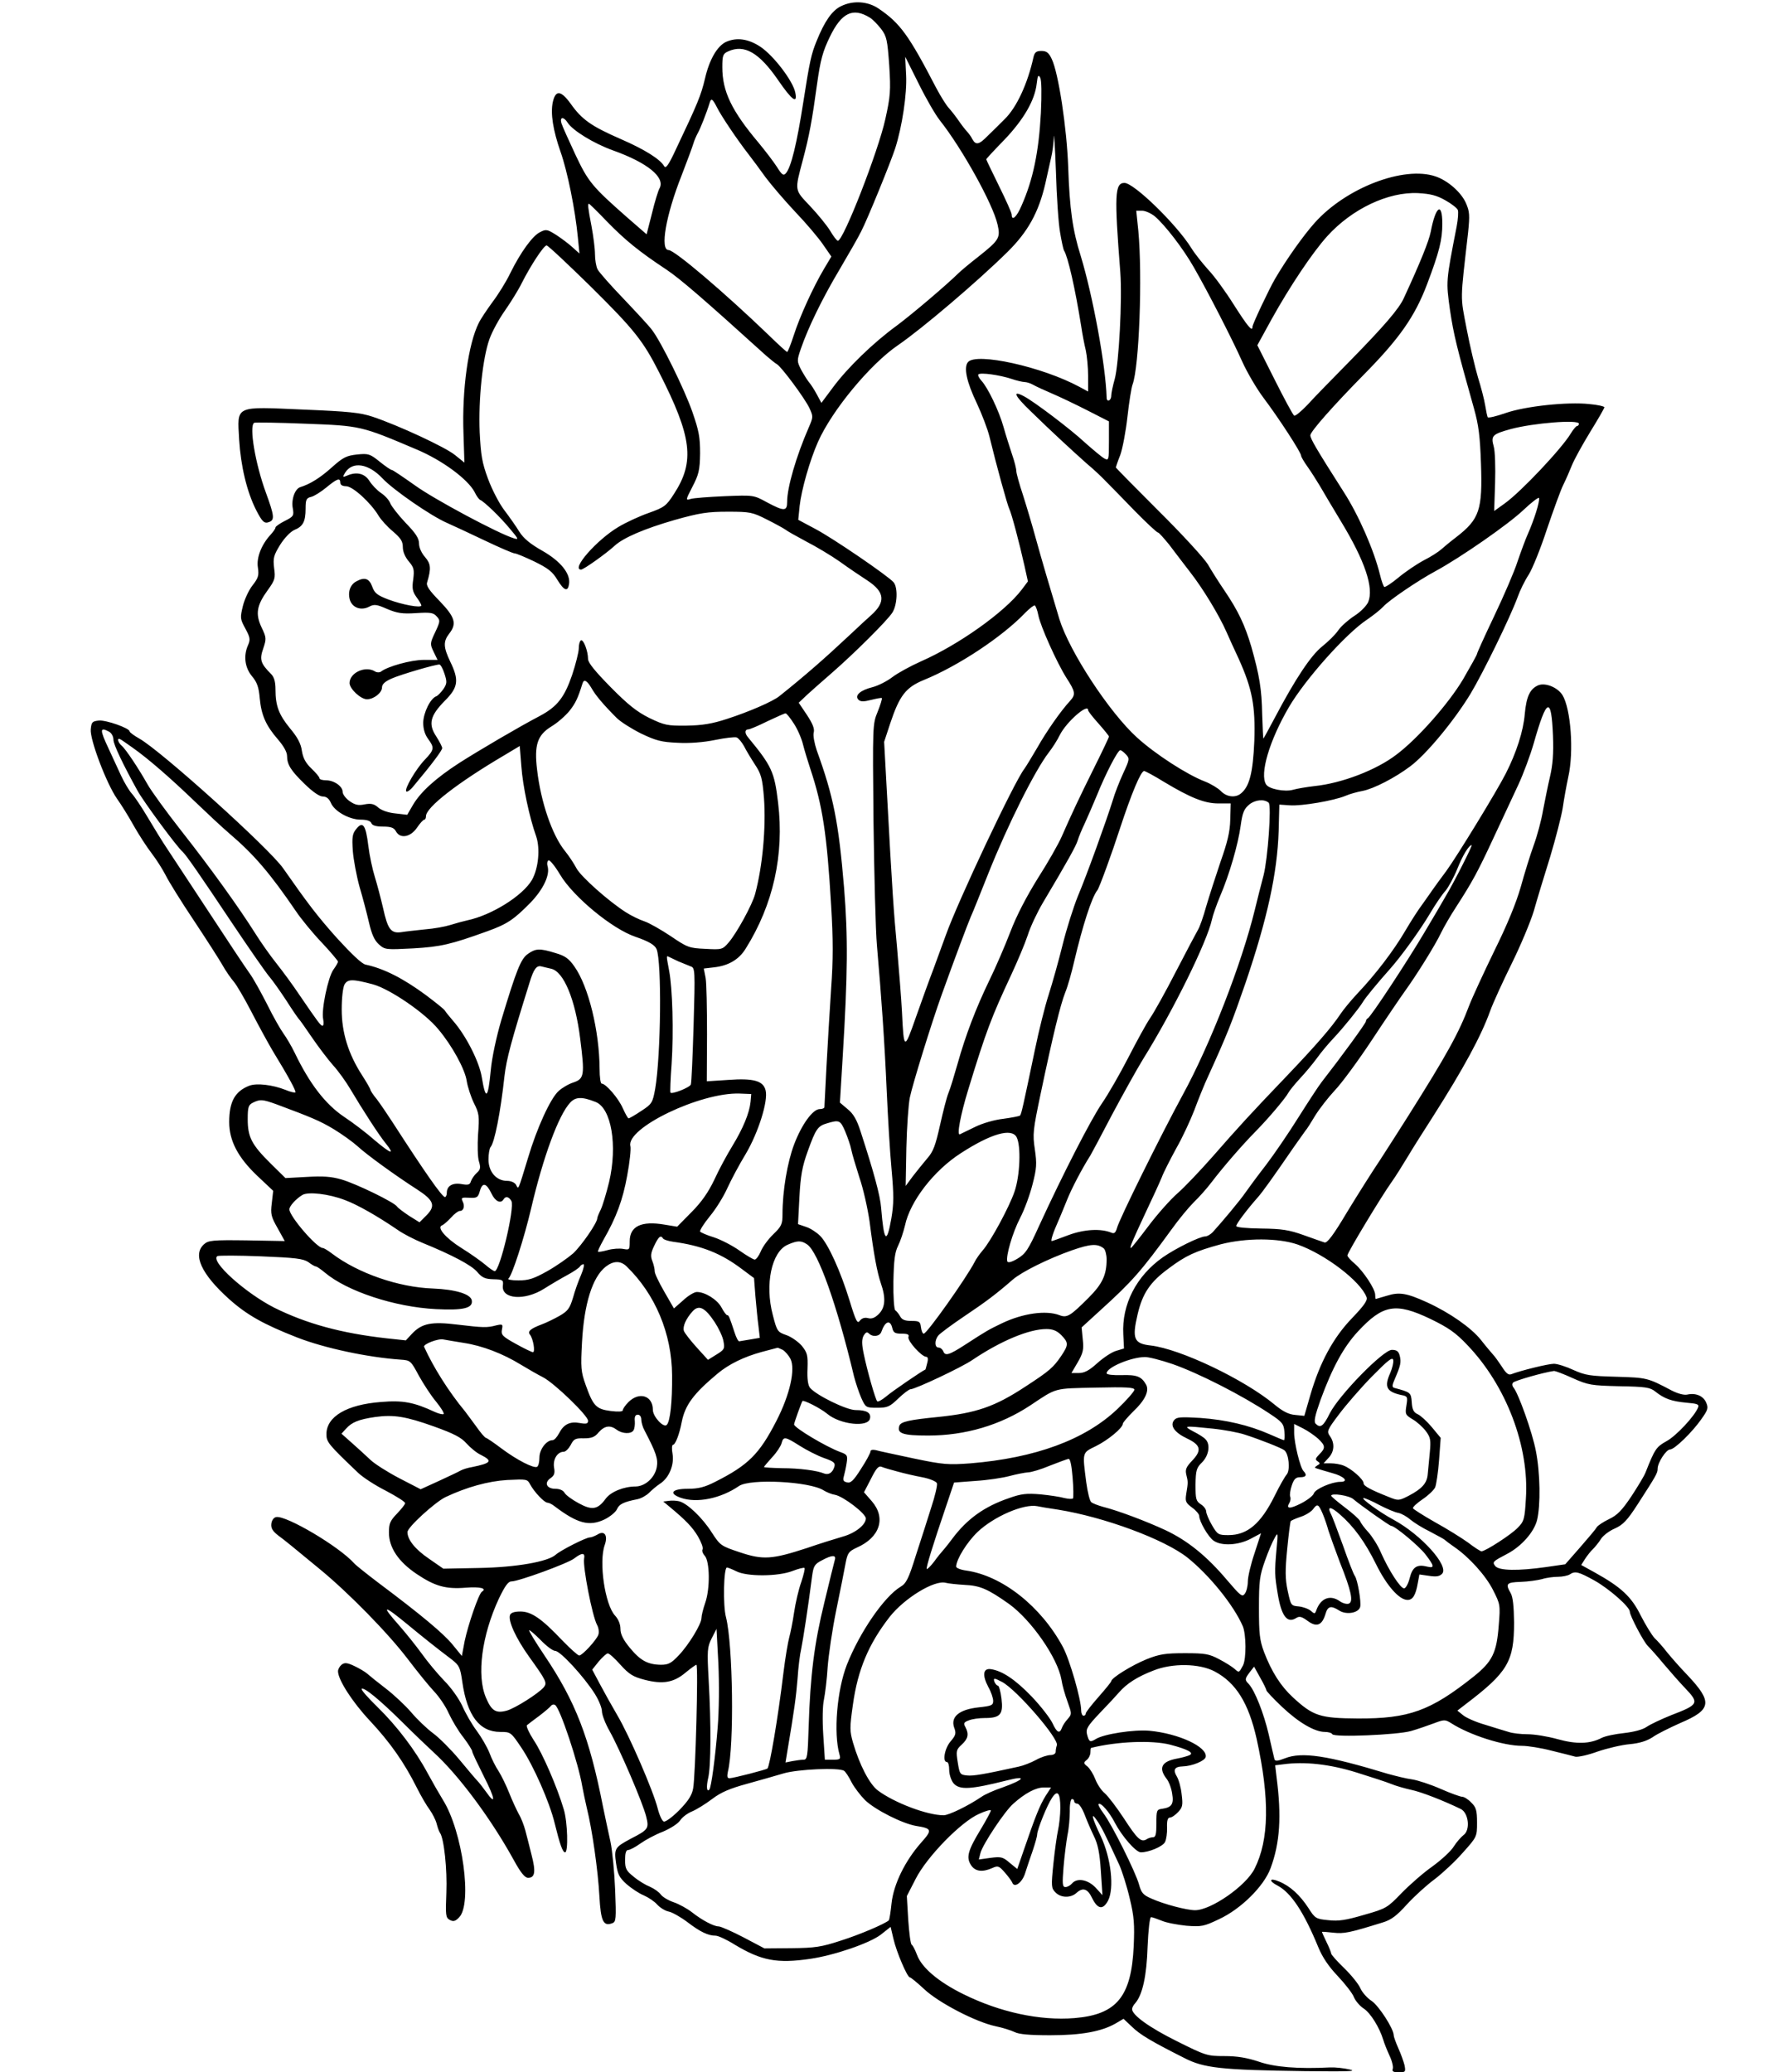 <?xml version="1.0" standalone="no"?>
<!DOCTYPE svg PUBLIC "-//W3C//DTD SVG 20010904//EN"
 "http://www.w3.org/TR/2001/REC-SVG-20010904/DTD/svg10.dtd">
<svg version="1.0" xmlns="http://www.w3.org/2000/svg"
 width="768pt" height="895pt" viewBox="0 0 768 895"
 preserveAspectRatio="xMidYMid meet">
<g transform="translate(0,895) scale(0.1,-0.1)"
fill="#000000" stroke="none">
<path d="M3632 8923 c-38 -19 -70 -64 -105 -151 -23 -56 -30 -89 -57 -262 -28
-180 -53 -284 -76 -309 -10 -11 -17 -6 -38 28 -15 23 -50 69 -79 104 -117 139
-157 222 -157 327 0 51 3 58 25 68 70 32 134 -5 216 -124 61 -89 85 -105 74
-53 -10 49 -92 157 -149 196 -52 35 -103 43 -150 22 -38 -18 -72 -76 -91 -159
-17 -72 -32 -108 -125 -304 -31 -67 -44 -86 -51 -74 -17 30 -83 72 -189 118
-126 55 -167 84 -215 152 -42 58 -65 60 -77 8 -11 -50 1 -123 33 -215 30 -84
64 -253 75 -370 l7 -70 -29 26 c-16 15 -48 39 -71 54 -38 24 -44 26 -69 13
-33 -15 -85 -87 -130 -178 -17 -36 -52 -92 -77 -125 -24 -33 -51 -73 -59 -90
-45 -89 -73 -288 -66 -477 l4 -126 -41 33 c-42 34 -242 127 -355 165 -54 18
-104 23 -298 31 -302 13 -287 20 -279 -130 7 -113 33 -224 73 -303 27 -53 36
-61 58 -52 23 9 20 29 -15 125 -46 125 -74 289 -51 303 4 2 104 1 222 -4 238
-9 239 -9 479 -111 112 -47 222 -129 251 -184 8 -17 19 -32 24 -34 17 -7 87
-74 128 -124 38 -45 40 -49 18 -42 -65 19 -347 170 -428 229 -51 36 -95 66
-99 66 -5 0 -28 16 -53 36 -42 34 -49 36 -98 31 -45 -5 -60 -12 -108 -55 -51
-46 -95 -73 -137 -86 -23 -7 -40 -54 -32 -93 5 -30 3 -34 -35 -53 -22 -11 -40
-24 -40 -28 0 -5 -9 -18 -20 -30 -40 -43 -63 -100 -56 -143 5 -34 2 -45 -23
-77 -16 -20 -35 -61 -42 -90 -12 -50 -12 -55 11 -97 20 -37 22 -47 12 -70 -21
-46 -15 -97 16 -135 23 -27 30 -49 34 -96 7 -74 27 -118 79 -178 24 -28 39
-54 39 -71 0 -37 16 -63 77 -122 34 -33 63 -53 77 -53 16 0 27 -9 35 -27 15
-37 80 -73 129 -73 26 0 42 -5 46 -15 4 -10 20 -15 50 -15 35 0 48 -5 56 -20
18 -34 63 -26 91 15 13 19 27 35 32 35 4 0 7 7 7 15 0 38 136 144 340 264 l65
39 7 -87 c6 -86 35 -222 64 -303 18 -53 10 -138 -18 -188 -40 -69 -175 -153
-280 -175 -18 -4 -51 -13 -73 -20 -22 -7 -71 -16 -110 -19 -38 -4 -84 -9 -102
-12 -44 -6 -58 12 -78 103 -10 43 -26 104 -36 136 -10 32 -23 92 -28 134 -11
91 -24 108 -52 73 -17 -21 -19 -35 -15 -95 3 -38 16 -108 29 -155 14 -47 32
-116 41 -155 12 -51 23 -76 43 -94 26 -23 30 -23 148 -17 119 7 162 17 320 74
86 31 114 50 186 123 56 58 86 121 74 159 -3 10 -1 21 4 24 5 4 28 -24 50 -61
56 -95 225 -235 326 -269 58 -20 83 -35 91 -53 23 -55 19 -458 -6 -604 -11
-60 -14 -65 -60 -95 -27 -18 -51 -32 -55 -32 -3 0 -14 20 -25 44 -18 42 -73
106 -91 106 -5 0 -9 28 -9 63 -1 165 -48 357 -109 443 -24 34 -40 46 -82 58
-68 21 -85 20 -119 -4 -30 -21 -49 -68 -115 -287 -21 -72 -40 -160 -45 -214
-12 -126 -22 -134 -39 -31 -11 67 -68 179 -123 242 -16 19 -33 39 -36 45 -4 7
-41 36 -82 67 -99 73 -182 115 -261 132 -16 3 -61 46 -124 115 -84 94 -125
148 -232 301 -60 86 -527 507 -621 560 -23 13 -42 27 -42 31 0 14 -102 50
-133 47 -29 -3 -32 -7 -35 -38 -4 -45 68 -234 113 -299 18 -25 51 -78 72 -116
22 -39 57 -93 77 -119 21 -27 48 -70 61 -95 12 -25 67 -114 122 -196 55 -83
111 -170 125 -195 14 -25 36 -56 48 -70 12 -14 46 -72 76 -130 30 -58 71 -133
91 -167 72 -118 103 -176 99 -181 -3 -2 -22 2 -43 11 -56 22 -124 30 -156 18
-62 -24 -87 -69 -87 -157 0 -81 38 -153 121 -232 l69 -65 -6 -53 c-6 -47 -3
-59 25 -108 l31 -56 -164 3 c-149 2 -166 0 -185 -17 -50 -45 -11 -129 108
-236 77 -69 150 -110 296 -167 119 -46 303 -85 444 -95 44 -3 45 -4 80 -69 20
-36 53 -87 75 -113 21 -26 36 -50 32 -53 -3 -3 -20 1 -38 9 -90 42 -138 51
-232 43 -148 -11 -236 -63 -236 -139 0 -34 8 -44 137 -167 21 -20 75 -55 121
-78 45 -24 82 -47 82 -53 0 -5 -16 -25 -35 -45 -30 -31 -35 -43 -35 -82 0 -65
41 -126 120 -179 79 -53 126 -66 212 -59 61 5 93 -3 70 -17 -14 -8 -60 -143
-75 -214 l-12 -64 -40 49 c-38 47 -136 129 -319 266 -50 38 -98 76 -106 85
-65 73 -294 208 -337 200 -11 -2 -19 -14 -21 -29 -2 -19 5 -31 29 -50 29 -21
64 -50 178 -144 127 -104 298 -279 383 -391 41 -54 92 -117 113 -139 21 -22
50 -64 63 -94 14 -30 42 -78 64 -105 21 -28 38 -55 38 -61 0 -5 23 -53 50
-107 49 -96 54 -130 9 -66 -13 18 -30 40 -38 48 -8 8 -43 50 -78 92 -35 42
-86 93 -112 112 -27 20 -70 61 -95 91 -26 30 -75 76 -109 102 -34 26 -70 55
-80 64 -10 9 -36 24 -57 34 -32 15 -42 15 -55 5 -8 -7 -15 -19 -15 -28 0 -36
61 -132 138 -214 87 -93 148 -180 202 -288 18 -36 43 -79 56 -96 12 -17 26
-44 30 -60 4 -16 10 -33 14 -39 18 -24 32 -159 28 -259 -4 -99 -3 -108 15
-118 15 -8 24 -6 40 11 58 58 15 371 -69 506 -17 28 -47 80 -67 117 -53 99
-133 204 -216 285 -41 40 -72 75 -69 79 10 9 79 -48 178 -146 47 -47 108 -105
135 -130 107 -98 246 -285 344 -463 30 -55 48 -77 62 -77 30 0 34 26 15 99 -9
36 -21 84 -27 106 -6 22 -18 54 -28 70 -9 17 -28 57 -41 90 -13 33 -34 76 -46
95 -13 19 -31 55 -40 80 -10 25 -35 68 -55 95 -21 28 -48 75 -62 107 -15 32
-48 79 -79 110 -29 30 -73 83 -97 117 -24 33 -68 88 -97 121 -81 91 -69 91 39
2 63 -52 123 -100 188 -149 33 -26 37 -34 46 -98 21 -145 74 -215 164 -215 45
0 46 -1 91 -68 51 -75 122 -235 144 -327 22 -89 34 -125 45 -125 14 0 11 131
-6 186 -28 95 -92 243 -130 299 -20 31 -33 60 -29 64 5 4 29 23 54 41 25 19
48 39 51 44 4 4 11 6 17 2 21 -13 101 -253 117 -351 4 -22 13 -65 20 -95 23
-92 48 -269 54 -379 6 -109 17 -132 56 -117 16 6 17 18 12 144 -3 75 -12 169
-20 207 -9 39 -23 108 -33 155 -58 295 -118 451 -252 650 -39 58 -69 107 -66
109 2 2 24 -17 49 -42 25 -26 53 -47 63 -47 22 0 124 -111 171 -185 17 -27 31
-61 31 -76 0 -15 15 -54 34 -87 43 -77 142 -307 157 -367 13 -52 10 -57 -66
-96 -69 -37 -73 -42 -64 -106 7 -48 13 -61 46 -91 21 -18 54 -40 74 -48 20 -9
46 -26 58 -40 12 -13 34 -27 50 -30 15 -3 52 -24 81 -46 55 -42 89 -58 121
-58 11 0 48 -17 83 -39 115 -69 182 -82 326 -61 103 15 255 67 304 104 l43 34
12 -51 c13 -57 60 -167 71 -167 4 0 32 -23 61 -50 62 -59 224 -143 309 -161
30 -6 67 -18 82 -25 19 -10 66 -14 154 -14 135 0 222 16 283 51 l34 20 36 -34
c35 -34 81 -62 226 -135 85 -44 159 -52 520 -57 186 -2 230 -1 195 7 -25 6
-63 10 -85 9 -138 -7 -239 1 -308 25 -51 17 -94 24 -148 24 -74 0 -81 2 -205
64 -119 59 -194 113 -194 139 0 6 6 18 14 26 31 36 49 117 53 244 3 70 9 127
15 127 5 0 25 -7 45 -15 20 -9 69 -18 107 -22 66 -5 76 -3 141 28 95 44 194
142 223 220 41 110 48 225 26 394 l-6 51 33 4 c94 13 202 1 318 -35 64 -20
132 -42 151 -50 19 -8 58 -19 85 -25 44 -9 141 -47 215 -83 34 -17 42 -92 11
-113 -10 -8 -29 -29 -41 -48 -11 -19 -53 -58 -93 -87 -40 -28 -100 -81 -134
-116 -60 -62 -65 -66 -161 -93 -78 -23 -110 -28 -154 -23 -54 5 -58 8 -86 52
-37 57 -80 96 -127 115 -42 18 -47 3 -6 -18 58 -31 113 -114 175 -265 18 -44
45 -84 84 -125 32 -34 64 -75 70 -91 7 -17 26 -39 43 -50 29 -19 68 -82 84
-135 4 -14 16 -44 27 -68 11 -23 17 -49 14 -57 -4 -11 2 -15 26 -15 29 0 30 2
25 30 -4 16 -16 50 -27 74 -11 25 -20 50 -20 56 0 28 -64 127 -95 148 -19 12
-41 37 -49 55 -7 17 -39 57 -70 87 -31 30 -56 58 -56 63 0 4 -9 27 -20 49 -11
23 -20 43 -20 44 0 2 22 0 49 -3 47 -5 68 -1 213 44 37 11 61 29 105 78 32 35
86 84 120 109 34 26 89 77 122 115 61 68 61 69 61 130 0 52 -4 66 -25 86 -13
14 -31 25 -39 25 -8 0 -50 15 -93 34 -43 19 -98 37 -123 41 -25 3 -72 15 -105
24 -263 80 -372 96 -445 67 -31 -12 -42 -13 -45 -4 -2 7 -13 56 -25 108 -21
90 -60 190 -87 218 -17 17 -16 22 6 51 l18 23 26 -47 c15 -26 27 -51 27 -55 0
-4 31 -37 68 -72 72 -68 141 -108 185 -108 14 0 29 -4 32 -10 9 -14 280 -3
340 14 28 8 71 23 98 33 45 17 49 17 75 1 81 -52 226 -98 306 -98 25 0 82 -9
128 -21 46 -11 92 -23 103 -26 12 -2 54 7 95 22 41 14 104 29 138 32 44 4 75
14 100 30 19 14 74 41 121 62 134 57 139 90 32 204 -34 35 -74 81 -91 102 -16
21 -40 48 -53 60 -12 13 -39 57 -60 98 -40 81 -84 122 -199 186 l-58 32 17 27
c10 15 25 34 34 42 8 8 24 27 34 43 9 15 37 36 61 46 35 16 53 35 97 103 82
127 87 136 87 155 0 26 37 83 54 83 19 0 96 75 135 131 29 41 31 48 20 73 -13
28 -45 41 -81 33 -14 -3 -41 4 -68 18 -104 55 -107 55 -238 59 -112 3 -134 6
-185 29 -32 15 -70 27 -85 27 -25 0 -146 -30 -184 -45 -12 -5 -23 4 -41 33
-14 21 -31 45 -39 53 -7 8 -31 36 -52 63 -42 52 -133 116 -231 161 -88 40
-120 46 -174 29 -25 -7 -47 -14 -48 -14 -2 0 -3 8 -3 18 0 25 -51 102 -88 134
-18 15 -32 31 -32 36 0 12 148 257 191 317 16 22 47 72 70 110 23 39 73 117
110 175 131 206 206 344 245 452 14 39 57 132 94 207 37 75 80 177 95 226 14
50 46 155 71 235 24 80 48 174 54 210 5 36 16 96 24 134 25 110 11 295 -25
354 -21 33 -72 54 -103 43 -37 -15 -53 -48 -60 -126 -6 -72 -36 -166 -82 -256
-38 -75 -209 -355 -257 -421 -23 -31 -49 -66 -57 -78 -8 -12 -29 -41 -45 -64
-17 -22 -51 -75 -75 -116 -49 -84 -128 -188 -206 -270 -28 -30 -62 -71 -75
-91 -38 -57 -106 -135 -229 -264 -158 -165 -211 -223 -322 -350 -53 -60 -121
-132 -151 -158 -31 -27 -88 -91 -127 -143 -39 -52 -73 -94 -75 -94 -7 0 5 28
62 150 30 63 62 133 71 155 8 22 37 78 63 126 27 47 61 121 78 165 16 43 43
111 61 149 82 180 102 232 160 400 94 277 137 473 143 655 l3 115 45 -3 c51
-4 191 20 241 41 18 8 51 17 73 21 48 9 141 57 206 106 69 51 190 197 261 314
54 90 171 329 204 419 9 26 30 69 47 95 16 25 52 114 79 197 28 82 59 168 70
190 11 22 28 61 38 86 10 25 46 90 79 144 34 55 61 102 61 106 0 4 -30 11 -66
14 -93 10 -275 -9 -361 -39 -40 -14 -74 -22 -77 -18 -2 4 -7 27 -11 52 -4 25
-18 79 -31 120 -12 41 -35 136 -49 210 -28 146 -28 114 6 413 8 78 7 93 -9
130 -21 47 -78 97 -131 115 -137 47 -387 -49 -522 -200 -50 -56 -123 -159
-172 -243 -25 -43 -97 -195 -97 -206 0 -24 -20 0 -80 94 -35 56 -85 125 -111
152 -25 28 -59 70 -74 95 -64 102 -247 280 -288 280 -42 0 -44 -52 -18 -385 9
-117 -6 -396 -24 -462 -8 -28 -15 -61 -15 -72 0 -22 -20 -30 -20 -8 -4 139
-60 441 -112 612 -35 111 -48 203 -54 384 -6 168 -42 406 -71 466 -13 28 -23
35 -45 35 -22 0 -29 -6 -34 -27 -25 -114 -73 -218 -125 -268 -22 -22 -55 -55
-73 -72 -37 -38 -51 -41 -66 -14 -5 11 -16 25 -23 33 -7 7 -24 29 -37 48 -13
19 -33 44 -43 55 -10 11 -34 49 -53 85 -119 229 -156 280 -249 343 -47 32
-111 36 -163 10z m125 -49 c12 -7 34 -30 49 -49 24 -32 27 -47 35 -157 7 -110
5 -134 -17 -233 -31 -140 -181 -525 -205 -525 -4 0 -19 19 -33 43 -14 23 -53
71 -87 107 -68 72 -67 64 -31 200 27 101 40 171 61 325 15 108 25 143 56 207
50 103 99 127 172 82z m302 -443 c96 -121 230 -362 250 -451 13 -57 7 -67 -81
-137 -40 -31 -79 -64 -88 -73 -53 -52 -199 -176 -266 -226 -103 -75 -213 -182
-276 -267 l-50 -67 -20 37 c-11 21 -27 45 -35 54 -7 9 -22 33 -33 53 -18 36
-18 39 -1 89 32 93 94 220 168 344 40 68 82 141 93 164 27 52 128 300 147 359
30 94 51 235 47 315 l-4 80 58 -116 c31 -63 72 -134 91 -158z m437 30 c-9
-165 -33 -285 -83 -398 -21 -50 -43 -70 -43 -40 0 8 -25 63 -55 124 -30 61
-55 113 -55 115 0 2 35 40 78 84 84 88 132 171 140 243 4 35 7 40 15 26 6 -11
7 -69 3 -154z m-1400 27 c19 -39 91 -145 137 -204 18 -23 51 -68 74 -100 24
-32 81 -99 128 -149 47 -49 101 -113 120 -141 l36 -52 -31 -52 c-47 -79 -105
-206 -131 -287 -13 -40 -26 -73 -29 -73 -3 0 -39 33 -80 73 -188 181 -406 367
-432 367 -38 0 -12 150 56 322 24 62 47 124 51 138 4 14 13 34 19 45 10 17 38
87 52 133 6 19 12 15 30 -20z m-644 -68 c22 -34 113 -90 197 -120 148 -53 225
-116 200 -163 -6 -10 -21 -59 -33 -109 l-23 -90 -84 73 c-151 133 -168 153
-224 272 -29 62 -56 122 -60 135 -8 28 10 29 27 2z m2127 -474 c6 -37 14 -73
17 -78 17 -27 48 -163 74 -326 5 -34 14 -81 20 -105 5 -23 10 -73 10 -110 l0
-68 -37 20 c-161 87 -446 150 -482 107 -19 -23 -6 -85 38 -177 22 -47 47 -112
55 -145 30 -124 78 -298 86 -313 9 -18 42 -141 65 -244 l15 -68 -27 -36 c-74
-97 -271 -237 -434 -309 -45 -20 -100 -50 -124 -68 -23 -18 -63 -38 -87 -44
-52 -13 -78 -36 -60 -54 9 -9 23 -9 54 -1 24 6 45 10 47 8 2 -3 -6 -29 -18
-59 -22 -53 -22 -59 -18 -473 3 -230 9 -472 15 -538 19 -218 33 -417 42 -625
5 -113 14 -266 21 -340 10 -112 10 -148 -1 -213 -20 -113 -32 -101 -44 46 -4
53 -31 153 -89 331 -16 50 -31 76 -56 96 l-33 28 12 198 c22 361 23 517 6 729
-24 287 -46 395 -118 594 -10 30 -17 65 -13 78 4 16 -5 38 -30 76 l-35 52 37
35 c21 19 67 60 103 91 99 86 244 230 265 264 21 34 24 107 5 130 -23 27 -261
190 -339 231 l-73 39 6 60 c8 71 44 197 79 276 60 136 226 337 347 419 102 70
339 271 472 402 88 87 134 170 163 294 8 38 20 88 25 112 6 23 11 64 12 90 1
26 5 -41 9 -148 3 -107 11 -226 18 -264z m1664 139 c27 -15 51 -34 54 -42 3
-8 1 -40 -5 -71 -47 -241 -46 -236 -29 -360 16 -107 29 -161 104 -427 20 -71
26 -121 30 -237 7 -200 -6 -240 -107 -318 -25 -19 -54 -43 -65 -53 -11 -10
-45 -32 -75 -47 -30 -16 -79 -49 -109 -74 -30 -25 -58 -43 -62 -41 -3 3 -12
26 -18 52 -26 107 -93 259 -156 357 -118 185 -145 231 -145 246 0 16 100 129
230 261 154 156 221 251 274 391 53 140 66 192 66 262 0 96 -29 76 -50 -35 -8
-40 -43 -128 -116 -286 -21 -47 -87 -123 -235 -274 -74 -75 -156 -159 -182
-188 -27 -28 -52 -49 -57 -46 -5 3 -43 73 -84 155 l-75 149 62 113 c79 142
176 287 240 358 107 118 263 192 392 186 54 -3 81 -10 118 -31z m-3622 -91
c79 -81 139 -130 257 -208 60 -40 164 -130 430 -371 19 -16 40 -34 48 -38 19
-11 119 -145 140 -189 17 -37 17 -39 -3 -85 -54 -124 -93 -258 -93 -320 0 -42
-13 -42 -88 -2 -57 31 -57 31 -182 26 -69 -3 -135 -8 -147 -12 -22 -7 -22 -5
8 53 27 52 32 71 33 144 0 70 -5 97 -33 178 -34 98 -135 303 -174 354 -12 17
-68 77 -123 135 -56 58 -107 116 -113 128 -6 12 -11 41 -11 65 0 24 -7 78 -15
121 -16 83 -17 97 -11 97 2 0 37 -34 77 -76z m2368 21 c44 -38 122 -139 168
-220 62 -108 166 -311 208 -405 21 -47 63 -119 94 -160 64 -85 161 -234 161
-248 0 -5 13 -27 28 -48 15 -21 39 -59 54 -84 14 -25 55 -93 91 -153 103 -170
142 -286 117 -347 -7 -16 -33 -43 -60 -60 -26 -17 -58 -45 -70 -63 -12 -18
-43 -48 -69 -69 -48 -38 -116 -140 -203 -305 -27 -51 -50 -93 -51 -93 -1 0 -3
46 -5 103 -2 112 -12 170 -47 294 -28 94 -56 154 -117 244 -24 35 -56 86 -71
112 -16 26 -111 130 -213 231 -101 101 -184 185 -184 187 0 2 8 27 19 54 10
28 24 102 31 165 7 63 17 126 22 139 29 78 43 470 25 664 l-9 87 25 0 c14 0
39 -11 56 -25z m-2438 -302 c189 -187 227 -235 297 -373 141 -277 154 -383 64
-522 -34 -53 -42 -59 -109 -83 -40 -14 -99 -41 -132 -61 -94 -56 -206 -184
-161 -184 11 0 108 69 145 103 38 35 130 74 258 111 110 31 144 36 231 36 96
0 106 -2 169 -34 36 -18 72 -38 79 -43 7 -6 48 -29 91 -52 43 -22 108 -61 145
-87 37 -27 91 -63 120 -82 74 -49 78 -92 16 -148 -14 -12 -55 -50 -92 -85
-112 -105 -197 -179 -306 -266 -29 -23 -130 -67 -226 -98 -64 -21 -107 -28
-175 -29 -83 -1 -95 2 -160 33 -54 27 -92 57 -167 133 -67 68 -98 106 -98 122
0 34 -20 87 -31 80 -5 -3 -9 -18 -9 -34 0 -16 -13 -68 -29 -116 -33 -96 -64
-136 -139 -176 -90 -47 -265 -150 -348 -203 -102 -66 -167 -125 -200 -181
l-25 -43 -52 6 c-31 3 -61 14 -74 26 -17 15 -30 18 -58 13 -28 -6 -42 -2 -65
14 -17 12 -30 30 -30 40 0 24 -37 50 -72 50 -16 0 -28 4 -28 9 0 5 -16 24 -35
42 -25 24 -36 45 -41 76 -4 31 -19 59 -51 97 -49 60 -63 98 -63 168 0 34 -6
54 -19 67 -45 45 -51 62 -34 110 14 42 14 47 -7 91 -28 59 -21 96 27 162 31
43 33 51 27 95 -5 43 -2 54 26 100 19 30 44 56 61 64 38 15 49 37 49 92 0 39
3 46 24 51 13 3 43 22 66 41 46 38 60 43 60 20 0 -9 9 -15 25 -15 29 0 107
-72 140 -127 10 -17 38 -48 62 -68 34 -29 43 -43 43 -68 0 -20 10 -43 26 -62
22 -26 24 -35 19 -77 -6 -39 -3 -53 14 -77 12 -16 21 -32 21 -36 0 -12 -82 3
-143 26 -47 18 -59 27 -69 55 -13 36 -33 43 -69 23 -27 -14 -38 -48 -27 -82
12 -33 49 -45 83 -27 21 11 32 10 77 -10 43 -18 65 -22 125 -18 62 4 75 2 89
-14 16 -17 16 -21 -6 -68 -23 -48 -23 -52 -7 -85 l17 -35 -60 0 c-54 0 -156
-28 -185 -51 -6 -4 -17 -4 -25 1 -41 26 -110 -5 -110 -50 0 -25 48 -70 75 -70
30 0 65 28 65 51 0 14 13 26 43 39 39 17 185 60 205 60 5 0 15 -18 22 -40 11
-34 11 -42 -4 -65 -10 -14 -24 -29 -31 -32 -26 -9 -56 -71 -57 -114 0 -27 7
-51 21 -70 28 -38 27 -47 -13 -89 -39 -40 -91 -129 -81 -138 4 -4 19 7 33 25
77 92 122 152 122 162 0 6 -12 29 -26 51 -35 53 -26 89 37 153 58 58 63 89 24
169 -30 63 -31 87 -5 121 34 43 26 71 -40 140 -46 47 -60 67 -55 82 18 60 16
80 -9 109 -15 17 -26 41 -26 58 0 23 -14 45 -59 91 -32 34 -61 72 -65 83 -4
12 -21 32 -39 44 -18 12 -41 36 -52 54 -21 32 -56 40 -98 21 -17 -7 -18 -6 -6
14 32 50 101 39 161 -25 47 -50 209 -162 278 -192 25 -11 98 -45 163 -76 65
-31 123 -56 130 -56 7 0 45 -16 85 -35 59 -29 79 -44 100 -80 29 -47 45 -52
50 -17 7 44 -36 98 -115 143 -53 30 -82 54 -100 83 -14 23 -43 64 -65 93 -22
29 -53 89 -70 135 -26 70 -31 102 -36 201 -6 144 13 321 42 402 12 34 43 90
68 125 25 36 58 89 72 118 39 77 95 162 107 162 6 0 91 -80 190 -177z m1817
-399 c23 -8 50 -14 58 -14 8 0 25 -5 37 -12 12 -7 49 -24 82 -38 33 -14 102
-47 153 -73 l92 -47 0 -85 c0 -83 -1 -85 -20 -75 -11 6 -48 37 -83 68 -62 58
-222 179 -265 201 -51 27 -40 2 30 -65 89 -87 177 -168 242 -226 28 -23 64
-57 80 -74 17 -17 74 -75 125 -128 52 -53 98 -96 103 -96 4 0 25 -24 48 -52
22 -29 62 -82 90 -118 55 -70 126 -187 158 -260 11 -25 34 -76 52 -114 59
-131 73 -204 68 -356 -6 -138 -21 -197 -58 -227 -24 -20 -63 -15 -87 11 -12
12 -43 31 -69 41 -76 29 -214 118 -293 190 -119 108 -291 370 -335 511 -38
126 -77 258 -102 349 -15 55 -40 139 -55 186 -16 48 -29 95 -29 104 0 10 -8
43 -19 74 -10 31 -27 83 -36 116 -20 71 -68 171 -96 201 -10 11 -16 23 -13 27
9 9 90 -2 142 -19z m2452 -194 c0 -5 -4 -10 -8 -10 -4 0 -16 -14 -27 -32 -38
-64 -214 -251 -285 -302 l-46 -33 4 121 c2 67 0 138 -6 158 -13 46 -6 53 74
75 97 26 294 42 294 23z m-185 -382 c-9 -29 -25 -71 -35 -93 -10 -22 -30 -76
-45 -120 -14 -44 -60 -150 -101 -236 -41 -86 -74 -159 -74 -163 0 -4 -28 -54
-61 -111 -63 -105 -195 -255 -287 -324 -87 -67 -237 -124 -354 -136 -34 -4
-76 -11 -93 -16 -35 -10 -104 3 -116 23 -29 44 14 190 99 335 70 119 245 316
337 377 28 19 59 44 70 56 24 27 149 112 225 153 109 59 316 203 380 264 36
34 66 57 68 52 2 -5 -4 -33 -13 -61z m-2150 -445 c9 -47 79 -203 121 -270 39
-60 41 -72 17 -99 -40 -43 -103 -133 -143 -204 -24 -41 -49 -82 -55 -90 -43
-54 -289 -576 -340 -720 -13 -36 -37 -101 -53 -145 -17 -44 -51 -138 -76 -209
-50 -143 -52 -143 -60 24 -3 58 -13 182 -21 275 -15 162 -20 229 -45 690 l-11
201 26 79 c40 120 67 156 145 188 150 61 341 188 439 291 19 19 37 33 41 31 4
-3 11 -21 15 -42z m-1930 -315 c18 -32 52 -72 109 -129 16 -16 63 -46 105 -67
65 -31 88 -37 158 -40 50 -3 113 2 161 12 44 9 86 14 94 11 8 -3 22 -20 32
-38 9 -18 30 -53 47 -79 27 -41 32 -59 39 -145 9 -128 -6 -293 -38 -413 -12
-47 -81 -172 -115 -211 -26 -30 -29 -31 -100 -27 -70 3 -78 6 -150 55 -42 28
-93 57 -114 64 -21 7 -56 24 -78 38 -76 48 -197 156 -215 191 -10 19 -32 53
-50 75 -55 68 -104 211 -120 350 -13 107 1 150 61 187 27 16 62 47 79 68 26
33 36 54 56 118 6 20 19 14 39 -20z m4153 -205 c3 -79 -1 -127 -13 -178 -9
-38 -22 -104 -30 -145 -7 -42 -25 -109 -40 -150 -15 -41 -40 -122 -56 -180
-20 -70 -58 -163 -115 -278 -46 -95 -95 -201 -108 -235 -44 -117 -95 -210
-266 -481 -30 -48 -83 -130 -117 -183 -35 -52 -100 -155 -145 -229 -60 -101
-86 -134 -97 -130 -9 3 -50 17 -91 32 -62 22 -93 27 -182 28 -65 1 -108 5
-108 11 0 10 48 73 94 125 21 24 64 84 154 215 23 33 46 65 51 72 6 6 24 35
42 65 18 29 56 78 84 108 29 30 102 129 162 220 60 91 124 185 142 210 52 72
132 201 155 250 12 25 42 77 67 115 69 107 92 149 162 300 36 77 83 178 105
225 22 47 52 128 67 180 56 197 76 205 83 33z m-2008 110 c0 -5 20 -30 45 -58
24 -27 45 -53 45 -56 0 -4 -29 -65 -64 -135 -67 -135 -97 -199 -140 -297 -14
-32 -60 -113 -103 -180 -49 -79 -92 -161 -119 -232 -23 -60 -64 -155 -91 -210
-57 -118 -102 -235 -137 -360 -14 -49 -31 -106 -39 -125 -8 -19 -24 -83 -37
-141 -19 -85 -29 -113 -54 -141 -17 -20 -45 -55 -63 -78 l-31 -42 3 164 c2 90
9 188 15 218 12 58 95 326 138 445 59 164 111 302 125 335 9 19 43 105 77 190
83 208 200 442 260 520 15 19 37 53 48 76 29 57 122 138 122 107z m-1271 -58
c16 -24 34 -66 40 -92 7 -27 21 -73 31 -103 53 -159 72 -282 90 -590 9 -149 9
-234 0 -360 -6 -91 -15 -241 -20 -335 -5 -93 -9 -173 -9 -177 -1 -5 -10 -8
-20 -8 -30 0 -78 -66 -111 -153 -29 -77 -50 -200 -50 -301 0 -43 -4 -52 -40
-87 -22 -21 -46 -54 -54 -74 -8 -19 -20 -35 -26 -35 -6 0 -36 18 -66 39 -31
22 -80 47 -110 57 -30 9 -57 21 -60 25 -2 5 16 34 42 66 26 31 60 86 76 122
16 35 51 101 79 147 54 91 98 229 86 275 -10 41 -52 53 -161 45 l-93 -6 1 202
c0 112 -2 222 -6 244 l-8 41 43 5 c64 7 109 34 138 81 119 190 167 405 140
630 -16 134 -27 158 -131 284 -14 17 -13 33 3 33 6 0 44 16 82 35 39 18 73 34
78 34 4 1 20 -19 36 -44z m-2958 -35 c11 -6 19 -21 19 -35 0 -20 41 -106 104
-220 26 -47 170 -243 196 -265 15 -14 78 -105 208 -300 79 -118 154 -226 167
-240 12 -14 44 -59 71 -100 26 -41 51 -77 54 -80 4 -3 29 -39 57 -80 28 -41
69 -95 91 -120 23 -25 55 -70 73 -100 57 -96 127 -204 155 -238 42 -52 23 -46
-47 13 -35 31 -94 76 -132 101 -82 55 -150 144 -214 277 -14 29 -36 66 -49 84
-13 18 -45 74 -70 125 -26 51 -59 111 -75 133 -16 22 -94 139 -173 260 -80
121 -162 246 -183 278 -21 31 -59 93 -85 137 -26 44 -57 90 -69 103 -11 12
-32 47 -46 77 -14 30 -38 83 -54 117 -39 83 -38 94 2 73z m103 -70 c68 -48
164 -132 267 -231 48 -46 115 -109 150 -139 108 -92 177 -174 287 -335 22 -33
72 -94 111 -135 39 -41 70 -79 71 -83 0 -4 -9 -20 -20 -35 -23 -32 -53 -175
-44 -214 3 -16 2 -28 -3 -28 -8 0 -19 15 -101 135 -26 39 -70 99 -97 133 -28
35 -68 92 -90 127 -73 116 -197 288 -319 443 -66 84 -133 176 -149 205 -39 69
-94 152 -112 167 -15 13 -21 34 -7 28 4 -1 29 -19 56 -38z m4290 -29 c16 -17
15 -22 -13 -82 -16 -35 -36 -86 -44 -114 -28 -90 -114 -328 -151 -415 -19 -47
-49 -141 -66 -210 -17 -69 -44 -165 -60 -215 -16 -49 -43 -157 -60 -240 -51
-244 -58 -276 -64 -283 -4 -3 -36 -9 -72 -14 -37 -4 -90 -19 -122 -35 -32 -15
-61 -30 -66 -32 -14 -6 3 84 35 189 79 259 102 318 187 500 27 58 59 134 71
170 11 36 41 99 65 140 109 183 144 247 151 270 4 14 18 48 31 75 13 28 36 82
52 120 37 92 90 195 101 195 4 0 15 -8 25 -19z m164 -118 c115 -69 175 -93
235 -93 l53 0 -2 -70 c-1 -52 -12 -97 -42 -182 -21 -62 -49 -149 -62 -193 -12
-44 -28 -89 -35 -100 -7 -12 -50 -93 -95 -180 -45 -88 -96 -179 -112 -202 -16
-23 -58 -100 -94 -170 -36 -70 -87 -159 -114 -198 -48 -70 -169 -306 -271
-528 -47 -104 -59 -122 -94 -143 -25 -15 -41 -19 -44 -12 -7 22 22 123 55 187
19 36 43 102 54 146 18 69 19 89 10 151 -10 66 -8 83 25 240 54 257 85 383
106 437 11 26 28 87 39 135 36 153 76 278 100 307 8 9 64 163 97 265 51 155
91 250 105 250 5 0 44 -21 86 -47z m452 -90 c13 -11 -4 -243 -22 -313 -11 -41
-28 -109 -38 -150 -57 -233 -193 -583 -312 -800 -95 -175 -274 -537 -283 -573
-6 -21 -12 -26 -24 -21 -46 19 -117 15 -185 -10 -37 -14 -70 -26 -73 -26 -6 0
6 37 28 86 10 22 27 65 39 94 18 45 63 132 100 190 5 8 47 87 93 175 47 88
107 196 134 240 129 207 277 507 298 604 4 19 20 64 35 100 40 93 78 224 89
305 8 58 15 73 38 92 25 20 64 24 83 7z m839 -265 c-23 -46 -56 -108 -74 -138
-17 -30 -58 -100 -91 -155 -70 -119 -234 -369 -246 -373 -4 -2 -8 -8 -8 -13 0
-8 -109 -157 -191 -262 -12 -15 -57 -84 -100 -152 -43 -69 -106 -161 -141
-207 -35 -45 -74 -98 -88 -118 -23 -34 -102 -128 -142 -172 -10 -10 -24 -18
-32 -18 -23 0 -127 -51 -183 -90 -115 -81 -178 -204 -171 -333 l3 -61 -33 -10
c-19 -5 -55 -29 -82 -53 -35 -32 -56 -43 -80 -43 l-32 0 27 46 c23 40 27 55
22 99 l-5 52 81 74 c139 126 177 170 308 350 30 42 73 94 95 116 22 21 57 60
78 88 49 64 128 156 191 220 55 56 127 141 141 167 5 9 27 36 49 60 22 23 55
63 72 86 17 24 50 64 74 89 45 48 109 128 125 154 9 17 67 87 117 143 50 56
132 170 174 241 23 39 53 83 67 98 13 16 36 58 51 95 23 58 50 102 62 102 2 0
-15 -37 -38 -82z m-3389 -420 c19 -8 44 -18 54 -22 18 -6 19 -16 12 -252 -4
-134 -9 -251 -12 -258 -5 -13 -81 -43 -88 -35 -2 2 0 58 5 124 9 138 4 327
-11 404 -12 64 -12 64 -2 59 4 -2 23 -11 42 -20z m-549 -32 c54 -12 104 -133
125 -301 20 -158 18 -174 -29 -190 -22 -7 -50 -24 -64 -37 -35 -31 -94 -160
-132 -288 -45 -148 -41 -138 -52 -117 -6 10 -22 17 -39 17 -46 0 -80 39 -80
92 0 24 4 48 9 54 17 19 43 149 60 306 9 76 29 150 108 403 18 60 31 77 52 71
9 -2 28 -7 42 -10z m-771 -67 c74 -20 226 -124 283 -194 60 -71 116 -174 123
-224 4 -25 18 -68 31 -95 23 -45 24 -57 18 -135 -3 -47 -2 -100 4 -118 8 -26
6 -35 -10 -49 -10 -9 -21 -25 -25 -36 -4 -15 -12 -17 -40 -12 -39 7 -64 -8
-64 -37 0 -11 -4 -19 -8 -19 -12 0 -85 104 -227 324 -22 34 -52 78 -67 98 -16
19 -28 38 -28 41 0 4 -16 32 -36 63 -60 93 -88 185 -88 284 0 50 5 94 12 108
14 24 35 24 122 1z m1632 -508 c-5 -48 -32 -114 -79 -191 -22 -36 -57 -100
-77 -144 -26 -55 -56 -98 -99 -141 l-62 -63 -55 9 c-100 17 -150 -7 -150 -72
0 -37 -1 -38 -28 -33 -16 3 -46 1 -67 -5 -22 -6 -40 -9 -42 -7 -2 2 9 25 24
52 55 96 83 171 102 276 11 58 17 116 14 128 -20 78 303 233 472 227 l50 -2
-3 -34z m-670 0 c69 -26 96 -189 59 -346 -12 -49 -28 -102 -36 -119 -8 -16
-15 -33 -15 -37 0 -20 -67 -117 -104 -152 -23 -20 -73 -55 -112 -77 -59 -33
-81 -40 -125 -40 -30 0 -49 4 -43 8 15 10 68 174 98 302 52 223 119 405 169
458 23 25 51 26 109 3z m-1379 -10 c153 -57 189 -72 249 -108 36 -22 82 -55
103 -74 40 -37 166 -128 258 -187 71 -46 80 -70 39 -111 l-30 -30 -45 28 c-24
16 -48 34 -52 40 -11 18 -175 98 -240 117 -45 13 -81 15 -150 11 l-92 -5 -63
62 c-83 82 -100 115 -100 192 0 53 3 62 23 72 31 15 41 14 100 -7z m2458 -118
c11 -27 23 -61 26 -78 3 -16 19 -70 35 -120 17 -49 36 -135 44 -190 18 -143
33 -221 49 -268 22 -63 19 -104 -9 -132 -17 -17 -31 -22 -46 -18 -15 4 -27 0
-36 -11 -10 -15 -17 -3 -44 86 -39 127 -92 244 -127 280 -15 15 -42 33 -61 39
l-35 12 6 116 c5 93 12 133 36 199 35 97 43 109 85 121 51 15 56 13 77 -36z
m740 -24 c20 -37 15 -167 -9 -236 -23 -67 -102 -213 -137 -253 -12 -14 -29
-37 -36 -52 -36 -69 -205 -308 -219 -308 -5 0 -10 12 -12 28 -3 24 -7 27 -41
27 -28 0 -41 5 -49 20 -6 11 -16 23 -21 26 -5 4 -9 59 -8 124 2 92 6 126 20
154 10 20 23 59 30 88 22 105 125 238 242 313 130 84 218 109 240 69z m-2268
-244 c16 -34 40 -45 52 -25 9 15 23 12 34 -7 15 -29 -50 -303 -72 -303 -5 0
-24 13 -41 28 -18 15 -64 48 -103 72 -70 44 -108 90 -83 98 7 3 23 17 38 33
14 16 31 29 38 29 17 0 23 21 12 42 -7 15 -4 17 29 15 33 -2 38 1 46 30 11 38
28 34 50 -12z m-633 -28 c54 -20 140 -69 228 -129 24 -17 71 -41 105 -55 130
-53 213 -97 238 -126 21 -25 34 -31 70 -32 41 -1 44 -3 41 -28 -6 -58 94 -66
178 -13 30 19 76 46 102 60 26 14 49 30 53 36 3 5 10 10 15 10 5 0 1 -20 -10
-46 -11 -25 -27 -69 -35 -99 -14 -46 -22 -57 -58 -78 -23 -13 -58 -30 -77 -37
-48 -18 -62 -30 -51 -44 14 -17 24 -76 13 -76 -5 0 -38 16 -74 36 -58 32 -64
39 -60 61 5 24 3 25 -24 19 -41 -11 -57 -10 -167 3 -113 14 -155 6 -198 -40
l-26 -28 -84 9 c-195 22 -345 63 -484 132 -126 64 -279 202 -246 223 6 3 91 3
188 -1 150 -6 182 -10 205 -25 14 -11 29 -19 33 -19 4 0 21 -12 38 -26 96 -81
302 -149 480 -158 118 -6 160 4 155 37 -4 28 -70 48 -168 52 -148 5 -324 66
-436 151 -17 13 -35 24 -40 24 -26 0 -144 137 -144 167 0 14 28 45 56 62 25
15 114 5 184 -22z m1374 -166 c3 -5 23 -11 43 -14 125 -17 208 -50 299 -119
l51 -38 6 -78 c4 -42 9 -100 13 -128 l6 -52 -41 -7 c-22 -4 -44 -7 -48 -8 -4
-1 -13 16 -20 38 -22 67 -25 75 -32 75 -4 0 -15 15 -25 34 -18 33 -70 66 -106
66 -11 0 -38 -16 -59 -36 l-40 -35 -42 73 c-23 40 -42 79 -41 88 0 8 -4 28
-10 43 -9 22 -7 36 8 67 19 40 28 47 38 31z m2741 -26 c119 -42 273 -159 298
-228 5 -13 -12 -37 -63 -90 -81 -84 -139 -191 -180 -332 l-26 -90 -39 4 c-28
2 -54 15 -90 45 -130 108 -406 240 -535 255 -72 8 -81 29 -56 135 21 90 54
139 133 197 76 57 116 75 226 105 109 28 248 28 332 -1z m-2118 0 c47 -33 128
-259 202 -570 7 -27 21 -69 31 -92 19 -42 20 -43 69 -43 44 0 54 4 91 40 23
22 47 40 53 40 20 0 222 95 268 127 122 82 244 133 319 133 27 0 45 -7 64 -26
32 -33 32 -42 0 -90 -34 -50 -51 -65 -154 -132 -132 -87 -212 -115 -380 -132
-121 -12 -158 -20 -165 -37 -12 -34 14 -43 124 -43 161 0 312 45 441 130 117
78 100 73 283 77 131 3 167 1 167 -9 0 -7 -33 -45 -74 -84 -139 -132 -354
-211 -634 -234 -95 -7 -116 -6 -245 21 -78 17 -152 32 -164 36 -14 3 -23 1
-23 -6 0 -6 -18 -40 -41 -75 -32 -51 -45 -63 -61 -58 -15 3 -18 10 -13 26 3
11 9 37 12 57 5 33 3 37 -28 48 -62 23 -199 105 -199 119 0 7 32 95 36 101 5
6 78 -31 107 -55 56 -47 178 -60 185 -20 5 24 -14 36 -62 36 -40 0 -170 64
-197 96 -9 11 -13 39 -11 83 2 59 -1 69 -25 99 -16 18 -46 39 -67 46 -37 13
-40 16 -58 87 -35 132 -5 273 64 303 43 19 59 19 85 1z m1281 -17 c6 -6 12
-27 12 -47 0 -67 -18 -106 -78 -166 -79 -79 -93 -88 -126 -75 -58 22 -158 8
-248 -35 -58 -28 -64 -31 -158 -92 -71 -46 -88 -51 -96 -28 -4 8 -12 15 -20
15 -17 0 -18 31 -1 52 6 8 57 46 112 83 94 63 139 97 209 158 39 34 154 91
256 127 81 28 110 30 138 8z m-2062 -77 c124 -120 196 -290 197 -471 1 -114
-8 -199 -23 -214 -14 -14 -60 36 -60 65 0 61 -58 80 -105 34 -14 -14 -25 -30
-25 -36 0 -6 -20 -7 -52 -3 -63 8 -76 22 -108 112 -21 58 -22 75 -16 186 9
165 45 280 102 325 33 26 64 27 90 2z m381 -241 c17 -26 35 -63 38 -83 6 -32
4 -36 -30 -57 l-37 -23 -49 54 c-27 30 -52 62 -55 71 -6 19 9 53 38 85 27 29
53 16 95 -47z m3091 14 c78 -38 109 -59 160 -113 168 -175 268 -438 253 -663
-5 -88 -8 -99 -35 -126 -27 -29 -140 -102 -157 -102 -4 0 -31 17 -58 38 -28
20 -92 60 -143 88 -51 29 -93 56 -95 60 -1 5 17 22 42 39 24 16 48 39 54 51 5
12 13 65 17 118 l7 96 -38 46 c-21 25 -48 50 -61 56 -18 8 -24 20 -26 52 -3
42 -5 43 -76 62 -10 3 -9 12 4 41 24 56 27 70 20 98 -5 19 -13 25 -34 25 -37
0 -227 -194 -268 -274 -28 -57 -41 -65 -61 -45 -9 9 -3 35 21 103 51 139 99
228 162 296 108 116 163 125 312 54z m-2324 -39 c5 -21 12 -25 41 -25 26 0 33
-4 29 -14 -6 -16 57 -86 77 -86 7 0 9 -10 4 -27 -4 -16 -7 -28 -8 -28 -13 -5
-145 -95 -169 -116 -18 -15 -36 -25 -39 -21 -8 9 -43 131 -58 204 -9 43 -9 62
-1 79 9 15 15 18 23 10 17 -17 47 -13 54 7 16 46 38 54 47 17z m-1850 -65 c79
-12 168 -46 246 -94 30 -18 73 -43 95 -54 49 -25 195 -166 195 -188 0 -13 -7
-15 -35 -10 -43 8 -70 -5 -90 -44 -9 -17 -21 -30 -28 -30 -27 0 -57 -40 -57
-75 0 -19 -4 -36 -10 -40 -14 -8 -87 29 -155 80 -33 25 -63 45 -66 45 -4 0
-24 23 -44 52 -21 28 -41 56 -46 62 -72 87 -137 191 -177 279 -6 11 60 37 83
32 11 -2 51 -9 89 -15z m1377 -30 c10 -6 25 -23 33 -38 23 -44 -2 -156 -61
-270 -73 -142 -121 -190 -264 -262 -45 -23 -72 -30 -119 -30 -68 0 -83 -20
-29 -39 70 -24 172 -3 251 51 48 33 306 20 366 -19 13 -8 35 -17 49 -19 36 -7
133 -81 133 -102 0 -27 -45 -63 -98 -78 -31 -9 -102 -31 -157 -50 -150 -49
-189 -52 -290 -18 -81 27 -84 29 -121 86 -40 63 -105 125 -140 134 -12 3 -33
4 -45 2 l-24 -3 24 -20 c75 -62 102 -91 126 -131 14 -24 23 -49 20 -55 -4 -6
0 -18 9 -28 22 -24 24 -142 2 -204 -9 -26 -16 -55 -16 -65 0 -26 -55 -116 -98
-161 -33 -35 -45 -41 -78 -41 -57 1 -89 19 -134 74 -28 34 -40 58 -40 81 0 20
-9 42 -23 57 -44 47 -71 232 -45 305 15 42 -1 65 -32 45 -11 -6 -25 -12 -32
-12 -17 0 -127 -56 -148 -75 -34 -30 -170 -54 -330 -57 l-155 -3 -62 43 c-59
40 -93 82 -93 115 0 21 119 129 164 151 91 43 184 69 267 74 84 4 87 4 99 -19
17 -32 61 -79 75 -79 6 0 20 -7 30 -15 99 -75 150 -89 217 -57 24 12 48 32 53
44 10 22 28 31 88 43 16 3 39 16 51 28 12 12 33 30 47 39 39 25 62 81 54 129
-4 21 -3 39 2 39 10 0 28 46 38 100 15 73 51 121 155 208 48 40 113 72 190 93
36 9 66 18 68 18 2 1 12 -4 23 -9z m1683 -61 c112 -39 301 -135 421 -215 53
-35 60 -43 63 -77 2 -20 1 -37 -2 -37 -3 0 -31 12 -63 26 -89 39 -188 62 -298
70 -85 5 -102 4 -113 -9 -20 -24 1 -54 56 -80 59 -28 64 -51 21 -96 -25 -26
-30 -38 -25 -59 8 -32 8 -35 0 -83 -5 -33 -3 -39 25 -60 17 -12 31 -29 31 -36
0 -24 39 -91 62 -107 34 -24 107 -20 160 8 l45 24 -28 -86 c-16 -47 -29 -102
-29 -122 0 -20 -6 -44 -13 -53 -11 -16 -19 -9 -77 59 -88 104 -170 170 -265
215 -84 39 -203 84 -270 101 -22 6 -45 15 -51 20 -7 5 -16 43 -22 86 -17 132
-18 127 41 156 53 26 117 79 117 97 0 5 20 28 44 52 51 48 71 89 57 116 -20
36 -40 44 -106 42 -38 -1 -65 2 -65 8 0 25 104 69 164 70 16 1 70 -13 120 -30z
m941 -39 c-27 -60 -16 -81 48 -95 27 -5 28 -8 22 -45 -6 -37 -5 -41 27 -60 19
-11 44 -34 57 -51 20 -27 22 -38 17 -92 -3 -34 -7 -76 -9 -94 -3 -39 -25 -63
-82 -93 -43 -22 -45 -22 -87 -5 -78 31 -108 47 -108 59 0 17 -54 64 -86 76
-14 6 -39 10 -56 10 l-31 0 21 23 c26 27 28 64 7 94 -15 21 -13 26 39 95 30
40 94 114 142 163 70 71 89 86 92 71 2 -10 -4 -35 -13 -56z m788 -22 c67 -30
80 -32 202 -35 113 -2 133 -5 155 -23 39 -31 70 -42 133 -48 48 -4 57 -7 52
-20 -14 -37 -94 -123 -136 -146 -45 -25 -51 -34 -91 -135 -5 -14 -33 -60 -61
-103 -41 -61 -61 -82 -97 -99 -25 -12 -49 -28 -53 -35 -4 -8 -37 -47 -72 -87
l-64 -73 -83 -12 c-120 -17 -202 -16 -219 4 -14 18 -12 20 53 54 60 32 114 93
127 144 16 64 14 205 -5 300 -15 79 -75 248 -97 274 -6 8 -6 16 -1 21 10 9
132 44 177 50 5 0 41 -13 80 -31z m-4918 -209 c86 -31 117 -47 140 -73 17 -19
45 -42 63 -50 51 -26 44 -35 -38 -52 -19 -3 -41 -10 -50 -15 -8 -5 -51 -25
-94 -45 l-79 -36 -91 47 c-50 26 -107 62 -126 80 -19 18 -55 51 -80 73 l-45
40 20 22 c25 28 56 40 125 50 80 11 132 3 255 -41z m895 30 c0 -11 6 -33 14
-47 50 -96 59 -122 53 -158 -8 -45 -49 -83 -91 -84 -52 0 -108 -23 -130 -53
-34 -47 -59 -51 -117 -19 -28 15 -55 35 -60 44 -6 11 -21 18 -40 18 -38 0 -50
26 -21 46 16 11 20 21 15 47 -5 35 15 67 42 67 8 0 21 13 30 29 13 26 20 30
57 29 33 0 47 5 64 26 26 29 50 32 78 11 24 -18 62 -19 72 -3 5 7 7 25 6 40
-2 19 2 28 13 28 9 0 15 -9 15 -21z m2923 -82 c33 -31 33 -41 6 -68 -17 -17
-19 -23 -8 -30 12 -8 12 -11 -1 -18 -13 -9 -13 -10 0 -14 8 -3 37 -11 64 -19
53 -14 74 -38 35 -38 -37 0 -108 -31 -114 -50 -3 -10 -28 -29 -55 -43 -49 -25
-67 -24 -50 3 4 7 6 19 3 26 -3 7 0 29 7 49 9 27 17 35 36 35 25 0 31 9 15 26
-15 14 -41 123 -41 166 l0 38 38 -19 c20 -10 49 -30 65 -44z m-456 43 c50 -5
113 -17 140 -26 68 -22 156 -57 170 -67 20 -14 27 -86 11 -105 -8 -9 -32 -51
-52 -92 -60 -121 -118 -170 -200 -170 -43 0 -47 2 -71 43 -14 24 -25 51 -25
59 0 9 -10 23 -23 31 -21 14 -23 22 -23 85 1 62 4 73 29 97 29 30 36 77 14 99
-7 8 -31 23 -53 34 -45 24 -41 25 83 12z m-1783 -74 c30 -19 77 -43 105 -53
43 -15 50 -21 45 -38 -8 -26 -25 -36 -44 -29 -31 13 -107 23 -182 23 -43 1
-78 3 -78 5 0 2 16 21 35 42 20 21 38 49 41 61 8 30 15 29 78 -11z m1179 -137
c4 -45 4 -85 2 -90 -3 -4 -19 -3 -37 1 -17 5 -63 12 -103 16 -60 5 -83 3 -136
-16 -106 -36 -181 -89 -246 -176 -20 -27 -40 -51 -43 -54 -3 -3 -19 -22 -34
-43 -16 -21 -31 -36 -33 -33 -4 4 27 105 84 272 l34 101 92 7 c51 3 117 13
147 21 30 8 66 15 80 16 14 0 57 13 95 29 39 15 75 29 81 29 7 1 13 -31 17
-80z m-758 26 c28 -8 76 -19 108 -25 32 -6 61 -18 64 -26 3 -7 -8 -55 -25
-106 -16 -51 -46 -145 -67 -209 -30 -97 -41 -118 -65 -132 -70 -42 -176 -195
-232 -337 -43 -110 -58 -296 -32 -387 6 -21 3 -23 -29 -23 l-34 0 -7 108 c-4
62 -3 126 3 152 5 25 13 88 16 140 4 52 20 163 37 245 17 83 35 173 40 201 9
47 13 53 49 70 100 44 127 128 65 200 l-34 39 30 58 c23 46 33 57 46 52 9 -4
40 -13 67 -20z m1971 -120 c28 -24 156 -115 163 -115 16 0 119 -86 148 -123
39 -51 41 -61 7 -53 -44 11 -63 -2 -75 -50 -6 -24 -17 -44 -24 -44 -16 0 -65
76 -99 152 -13 32 -39 72 -55 90 -17 18 -33 40 -36 48 -3 8 -33 35 -65 59 -33
25 -60 48 -60 51 0 13 79 1 96 -15z m112 -25 c31 -16 68 -32 82 -34 14 -3 37
-16 52 -29 14 -12 52 -36 85 -52 32 -17 60 -32 63 -35 3 -3 21 -17 40 -30 65
-44 138 -125 169 -187 31 -61 32 -65 25 -150 -9 -121 -27 -159 -110 -225 -185
-147 -278 -181 -499 -180 -164 1 -193 11 -280 91 -53 49 -92 110 -125 196 -19
51 -22 79 -22 191 0 115 3 139 26 203 14 40 33 84 42 99 14 26 15 23 8 -48 -9
-100 -8 -114 5 -193 16 -97 41 -130 80 -105 14 9 24 6 50 -13 38 -28 61 -19
76 29 10 36 24 39 60 16 30 -19 82 -11 90 15 6 20 -11 119 -23 135 -5 6 -28
65 -51 131 -24 66 -47 128 -53 138 -16 32 0 31 39 -3 61 -53 109 -119 157
-216 46 -93 100 -154 136 -154 22 0 35 20 44 72 l7 38 42 -6 c33 -5 46 -2 57
10 28 35 -91 167 -210 232 -60 32 -145 94 -130 94 6 0 37 -13 68 -30z m-1388
-20 c200 -32 459 -128 559 -207 95 -76 200 -206 239 -296 15 -35 16 -141 1
-170 -17 -32 -17 -32 -36 -15 -10 9 -40 28 -67 42 -43 23 -61 26 -148 26 -84
0 -110 -4 -165 -26 -64 -26 -153 -81 -153 -95 0 -3 -25 -34 -55 -68 -30 -34
-55 -66 -55 -71 0 -6 -4 -10 -10 -10 -5 0 -10 10 -10 23 0 47 -49 218 -79 274
-94 175 -262 308 -418 330 -23 3 -43 11 -43 17 1 32 47 106 93 150 71 67 199
122 257 111 8 -2 49 -9 90 -15z m1143 -17 c9 -21 20 -54 25 -73 6 -19 28 -80
49 -136 50 -125 60 -172 39 -180 -8 -3 -25 1 -38 10 -42 30 -83 14 -102 -38
-6 -17 -8 -17 -24 -3 -9 8 -33 17 -52 19 -34 3 -34 4 -48 68 -11 52 -11 88 -2
179 6 63 13 117 15 121 2 3 22 12 43 19 22 7 45 22 53 32 19 26 24 24 42 -18z
m-3190 -195 c-6 -35 35 -247 56 -286 7 -12 9 -31 6 -41 -7 -23 -70 -91 -83
-91 -6 0 -39 30 -74 66 -89 94 -133 124 -180 124 -26 0 -41 -5 -45 -15 -9 -25
25 -100 83 -181 74 -103 78 -112 63 -131 -23 -27 -124 -91 -160 -101 -47 -13
-66 -1 -90 56 -41 96 -18 269 56 428 26 54 40 74 54 74 31 0 244 78 271 99 34
26 48 26 43 -1z m1083 -5 c-3 -10 -23 -92 -45 -183 -44 -179 -61 -315 -68
-537 -4 -129 -6 -143 -22 -143 -10 0 -32 -3 -48 -6 l-30 -6 8 49 c30 177 38
238 44 313 3 47 10 105 16 130 8 40 29 174 47 314 6 43 11 51 42 67 44 24 63
24 56 2z m-426 -49 c46 -24 181 -23 243 1 26 10 50 16 52 13 3 -3 -4 -30 -14
-61 -11 -30 -25 -90 -31 -131 -6 -42 -16 -90 -21 -108 -5 -18 -17 -87 -25
-153 -24 -199 -59 -402 -69 -413 -5 -5 -148 -42 -164 -42 -10 0 -11 8 -7 28
28 112 22 548 -8 667 -14 51 -10 215 4 215 4 0 22 -7 40 -16z m3707 -40 c64
-36 153 -114 153 -135 0 -17 60 -131 78 -148 9 -9 40 -43 67 -76 28 -33 69
-80 93 -105 63 -66 60 -72 -60 -118 -42 -17 -89 -39 -105 -50 -17 -12 -54 -22
-98 -27 -38 -4 -82 -13 -97 -21 -50 -26 -109 -28 -191 -5 -43 12 -100 21 -129
21 -28 0 -65 4 -82 10 -17 5 -63 19 -101 31 -39 11 -82 30 -95 41 l-25 20 35
27 c183 139 210 185 210 354 -1 70 -5 110 -15 127 -23 40 -18 46 43 48 32 1
74 7 93 12 18 6 50 10 69 10 19 0 42 5 50 10 24 16 38 12 107 -26z m-2721 -19
c67 -3 100 -17 192 -82 97 -70 211 -234 227 -328 3 -22 15 -64 26 -94 19 -53
19 -54 1 -75 -11 -12 -22 -29 -25 -38 -10 -28 -22 -21 -41 20 -10 21 -50 73
-89 114 -71 74 -128 112 -177 119 -34 5 -38 -26 -11 -77 12 -21 21 -48 21 -60
0 -19 -7 -22 -63 -28 -83 -9 -121 -40 -106 -86 10 -26 8 -34 -15 -61 -26 -30
-36 -89 -16 -89 6 0 10 -15 10 -34 0 -19 8 -44 18 -57 26 -31 74 -28 233 12
87 22 74 3 -21 -31 -36 -12 -76 -30 -90 -40 -59 -40 -142 -80 -164 -80 -71 0
-213 54 -284 107 -36 27 -79 110 -107 205 -15 52 -15 66 -1 165 21 152 68 263
159 380 64 81 193 160 242 147 11 -3 47 -7 81 -9z m-1066 -615 c-10 -128 -28
-261 -36 -269 -11 -12 -14 11 -5 50 12 52 13 228 2 423 -7 129 -6 142 13 180
l21 41 8 -150 c4 -90 3 -200 -3 -275z m-420 270 c38 -42 55 -52 105 -65 78
-20 125 -12 176 31 23 19 44 34 47 34 9 0 -4 -480 -14 -534 -5 -29 -21 -54
-60 -94 -30 -30 -60 -52 -67 -49 -7 2 -19 28 -26 56 -19 76 -123 316 -174 402
-24 41 -58 102 -76 136 l-33 62 28 35 c16 19 34 35 39 35 6 1 30 -21 55 -49z
m2567 -29 c92 -49 146 -136 181 -291 57 -259 54 -436 -9 -561 -37 -74 -188
-179 -257 -179 -36 0 -135 26 -188 50 -37 16 -44 25 -54 61 -14 52 -118 261
-154 308 -14 19 -24 37 -21 39 9 10 47 -34 71 -81 30 -57 90 -127 112 -127 35
0 94 25 104 44 6 11 10 40 9 63 -1 30 3 43 12 43 8 0 24 11 36 24 19 20 21 30
15 77 -3 30 -13 64 -21 77 -17 28 -10 42 25 43 41 1 97 24 100 41 8 43 -116
101 -243 113 -66 6 -198 -14 -232 -36 -25 -15 -29 -13 -38 22 -5 22 3 35 55
90 34 35 71 75 83 89 34 39 79 68 149 95 82 33 199 31 265 -4z m-919 -45 c63
-33 248 -247 237 -274 -3 -8 -5 -20 -5 -28 0 -8 -10 -14 -23 -14 -12 0 -41 -9
-62 -21 -22 -12 -56 -25 -75 -29 -150 -33 -196 -41 -223 -38 -30 3 -32 6 -40
56 -8 50 -7 55 17 77 28 26 32 45 16 76 -9 16 -7 21 15 29 15 6 45 10 69 10
67 0 80 16 72 83 -4 32 -11 57 -16 57 -4 0 -10 7 -14 15 -7 19 -2 19 32 1z
m726 -271 c76 -20 104 -35 85 -45 -8 -4 -32 -11 -54 -15 -67 -12 -82 -40 -47
-86 11 -13 22 -43 25 -65 8 -46 -2 -60 -43 -66 -24 -3 -25 -7 -25 -63 0 -47
-3 -60 -15 -60 -8 0 -21 -4 -28 -9 -23 -14 -40 2 -97 90 -31 47 -68 96 -83
109 -15 12 -33 40 -41 61 -8 21 -23 45 -33 54 -18 14 -19 17 -4 29 9 7 16 22
16 32 0 11 1 19 3 20 113 28 262 34 341 14z m-1408 -113 c6 -4 21 -26 32 -49
12 -23 39 -58 59 -78 44 -42 161 -101 220 -111 69 -11 71 -17 22 -72 -69 -78
-119 -179 -128 -262 -4 -38 -9 -71 -12 -74 -17 -15 -124 -61 -206 -87 -85 -28
-113 -32 -214 -33 l-117 -1 -91 48 c-50 26 -98 47 -107 47 -21 0 -72 27 -115
61 -19 15 -55 35 -78 43 -24 8 -49 23 -57 34 -7 10 -28 25 -46 33 -18 7 -50
26 -70 43 -33 26 -38 35 -38 73 0 29 4 43 13 43 8 0 32 13 53 28 21 15 65 39
97 51 33 14 66 35 75 49 9 14 32 31 52 39 19 8 58 32 87 54 38 29 77 45 150
65 54 15 125 35 158 45 61 18 239 26 261 11z m870 -109 c-24 -39 -43 -85 -93
-231 l-29 -84 -33 27 c-29 25 -37 27 -83 21 l-50 -7 7 28 c9 36 105 181 142
213 50 45 97 70 131 70 l32 0 -24 -37z m64 -51 c0 -31 -5 -75 -10 -97 -5 -22
-14 -87 -20 -145 -10 -97 -9 -105 9 -123 23 -24 65 -25 90 -3 28 26 49 19 68
-21 24 -49 47 -53 69 -12 28 54 13 184 -31 278 -39 81 -46 112 -15 66 19 -28
35 -60 95 -190 12 -27 33 -93 45 -145 19 -78 21 -113 17 -205 -10 -218 -73
-296 -256 -311 -149 -12 -321 25 -479 103 -108 53 -181 115 -201 170 -8 21
-18 41 -23 44 -5 3 -11 51 -15 108 l-6 102 38 74 c48 95 196 247 274 281 28
13 51 19 51 15 0 -5 -20 -42 -44 -82 -56 -92 -63 -121 -42 -154 18 -28 49 -32
92 -13 24 11 29 10 54 -19 15 -17 29 -36 32 -43 9 -27 45 0 57 43 7 23 22 66
32 95 10 30 19 61 19 70 1 21 42 124 64 157 24 37 36 22 36 -43z m60 28 c0 -5
6 -10 14 -10 7 0 21 -21 31 -47 10 -27 28 -68 40 -93 17 -34 25 -72 30 -150
l7 -105 -30 33 c-34 35 -80 43 -102 17 -7 -8 -19 -15 -28 -15 -13 0 -14 13 -8
87 4 49 12 110 17 138 6 27 10 74 10 103 -1 28 4 52 9 52 6 0 10 -4 10 -10z"/>
</g>
</svg>
